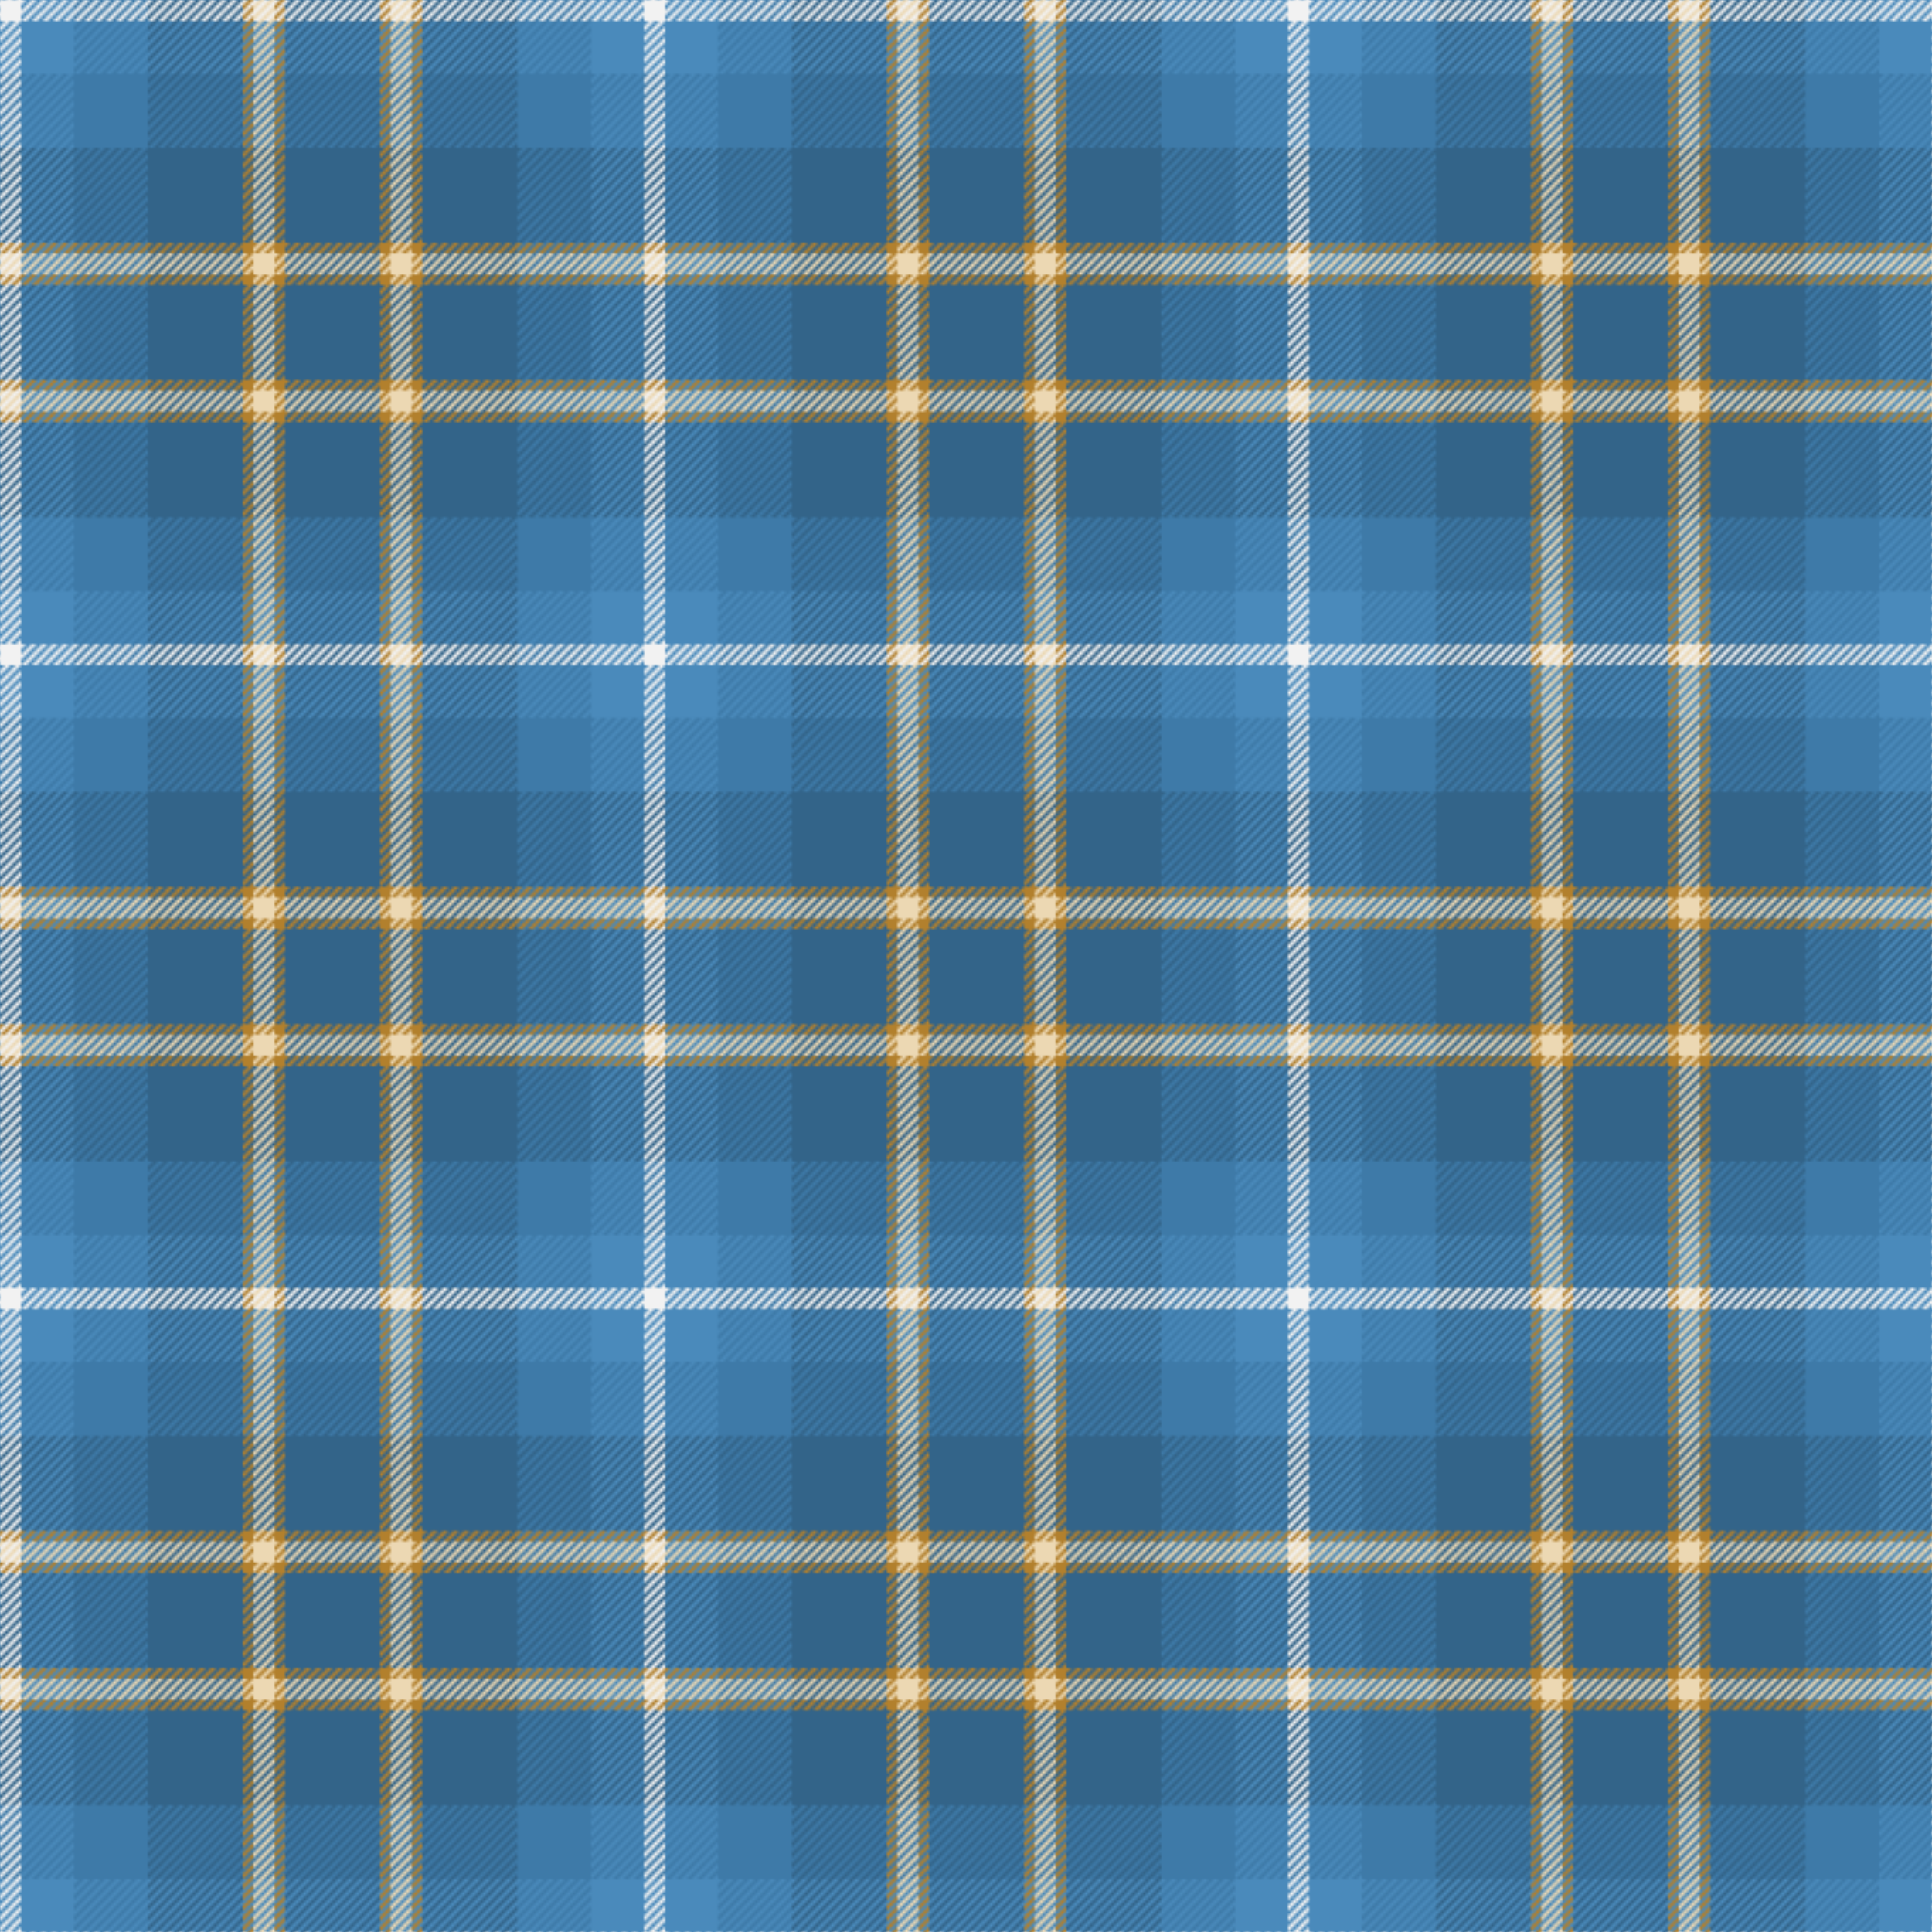<?xml version="1.0" encoding="UTF-8" standalone="no"?>
<svg xmlns="http://www.w3.org/2000/svg" xmlns:xlink="http://www.w3.org/1999/xlink" viewBox="0 0 2196 2196" version="1.1" id="tartan-svg" preserveAspectRatio="xMidYMid meet">
  <defs>
    <!-- Tartan color palette -->
    <style>
      .W  { fill: #F2F2F2; }  /* White */
      .LB { fill: #4A8ABB; }  /* Light Blue */
      .MB { fill: #3E7AA8; }  /* Medium Blue */
      .DB { fill: #336489; }  /* Dark Blue */
      .Y  { fill: #ECD8B3; }  /* Gold */
      .DY { fill: #B2802D; }  /* Dark Gold */
      .LY { fill: #F6EEDD; }  /* Light Yellow */
    </style>
    <!-- Diagonal weave grain pattern for texture -->
    <pattern id="weaveGrain" patternUnits="userSpaceOnUse" width="8" height="8" patternTransform="scale(0.5)">
      <polygon points="0,4 0,8 8,0 4,0" fill="white"/>
      <polygon points="4,8 8,8 8,4" fill="white"/>
    </pattern>
    <!-- Apply weave grain as a mask over vertical stripes -->
    <mask id="weave">
      <rect width="100%" height="100%" fill="url(#weaveGrain)"/>
    </mask>
    <!-- Full tartan pattern using class-based sett and mask -->
    <pattern id="fullSett" patternUnits="userSpaceOnUse" width="244" height="244" patternTransform="scale(3)">
      <!-- Horizontal stripe layout -->
      <g id="settHorizontal">
        <rect class="W" y="0" height="8" width="100%"/>
        <rect class="LB" y="8" height="20" width="100%"/>
        <rect class="MB" y="28" height="28" width="100%"/>
        <rect class="DB" y="56" height="36" width="100%"/>
        <rect class="DY" y="92" height="4" width="100%"/>
        <rect class="Y" y="96" height="8" width="100%"/>
        <rect class="DY" y="104" height="4" width="100%"/>
        <rect class="DB" y="108" height="36" width="100%"/>
        <rect class="DY" y="144" height="4" width="100%"/>
        <rect class="Y" y="148" height="8" width="100%"/>
        <rect class="DY" y="156" height="4" width="100%"/>
        <rect class="DB" y="160" height="36" width="100%"/>
        <rect class="MB" y="196" height="28" width="100%"/>
        <rect class="LB" y="224" height="20" width="100%"/>
      </g>
      <!-- Vertical stripe layout with diagonal weave grain mask -->
      <g id="settVertical" mask="url(#weave)">
        <rect class="W" x="0" width="8" height="100%"/>
        <rect class="LB" x="8" width="20" height="100%"/>
        <rect class="MB" x="28" width="28" height="100%"/>
        <rect class="DB" x="56" width="36" height="100%"/>
        <rect class="DY" x="92" width="4" height="100%"/>
        <rect class="Y" x="96" width="8" height="100%"/>
        <rect class="DY" x="104" width="4" height="100%"/>
        <rect class="DB" x="108" width="36" height="100%"/>
        <rect class="DY" x="144" width="4" height="100%"/>
        <rect class="Y" x="148" width="8" height="100%"/>
        <rect class="DY" x="156" width="4" height="100%"/>
        <rect class="DB" x="160" width="36" height="100%"/>
        <rect class="MB" x="196" width="28" height="100%"/>
        <rect class="LB" x="224" width="20" height="100%"/>
      </g>
    </pattern>
  </defs>
  <!-- Responsive rendering of pattern -->
  <rect fill="url(#fullSett)" width="100%" height="100%"/>
</svg>
